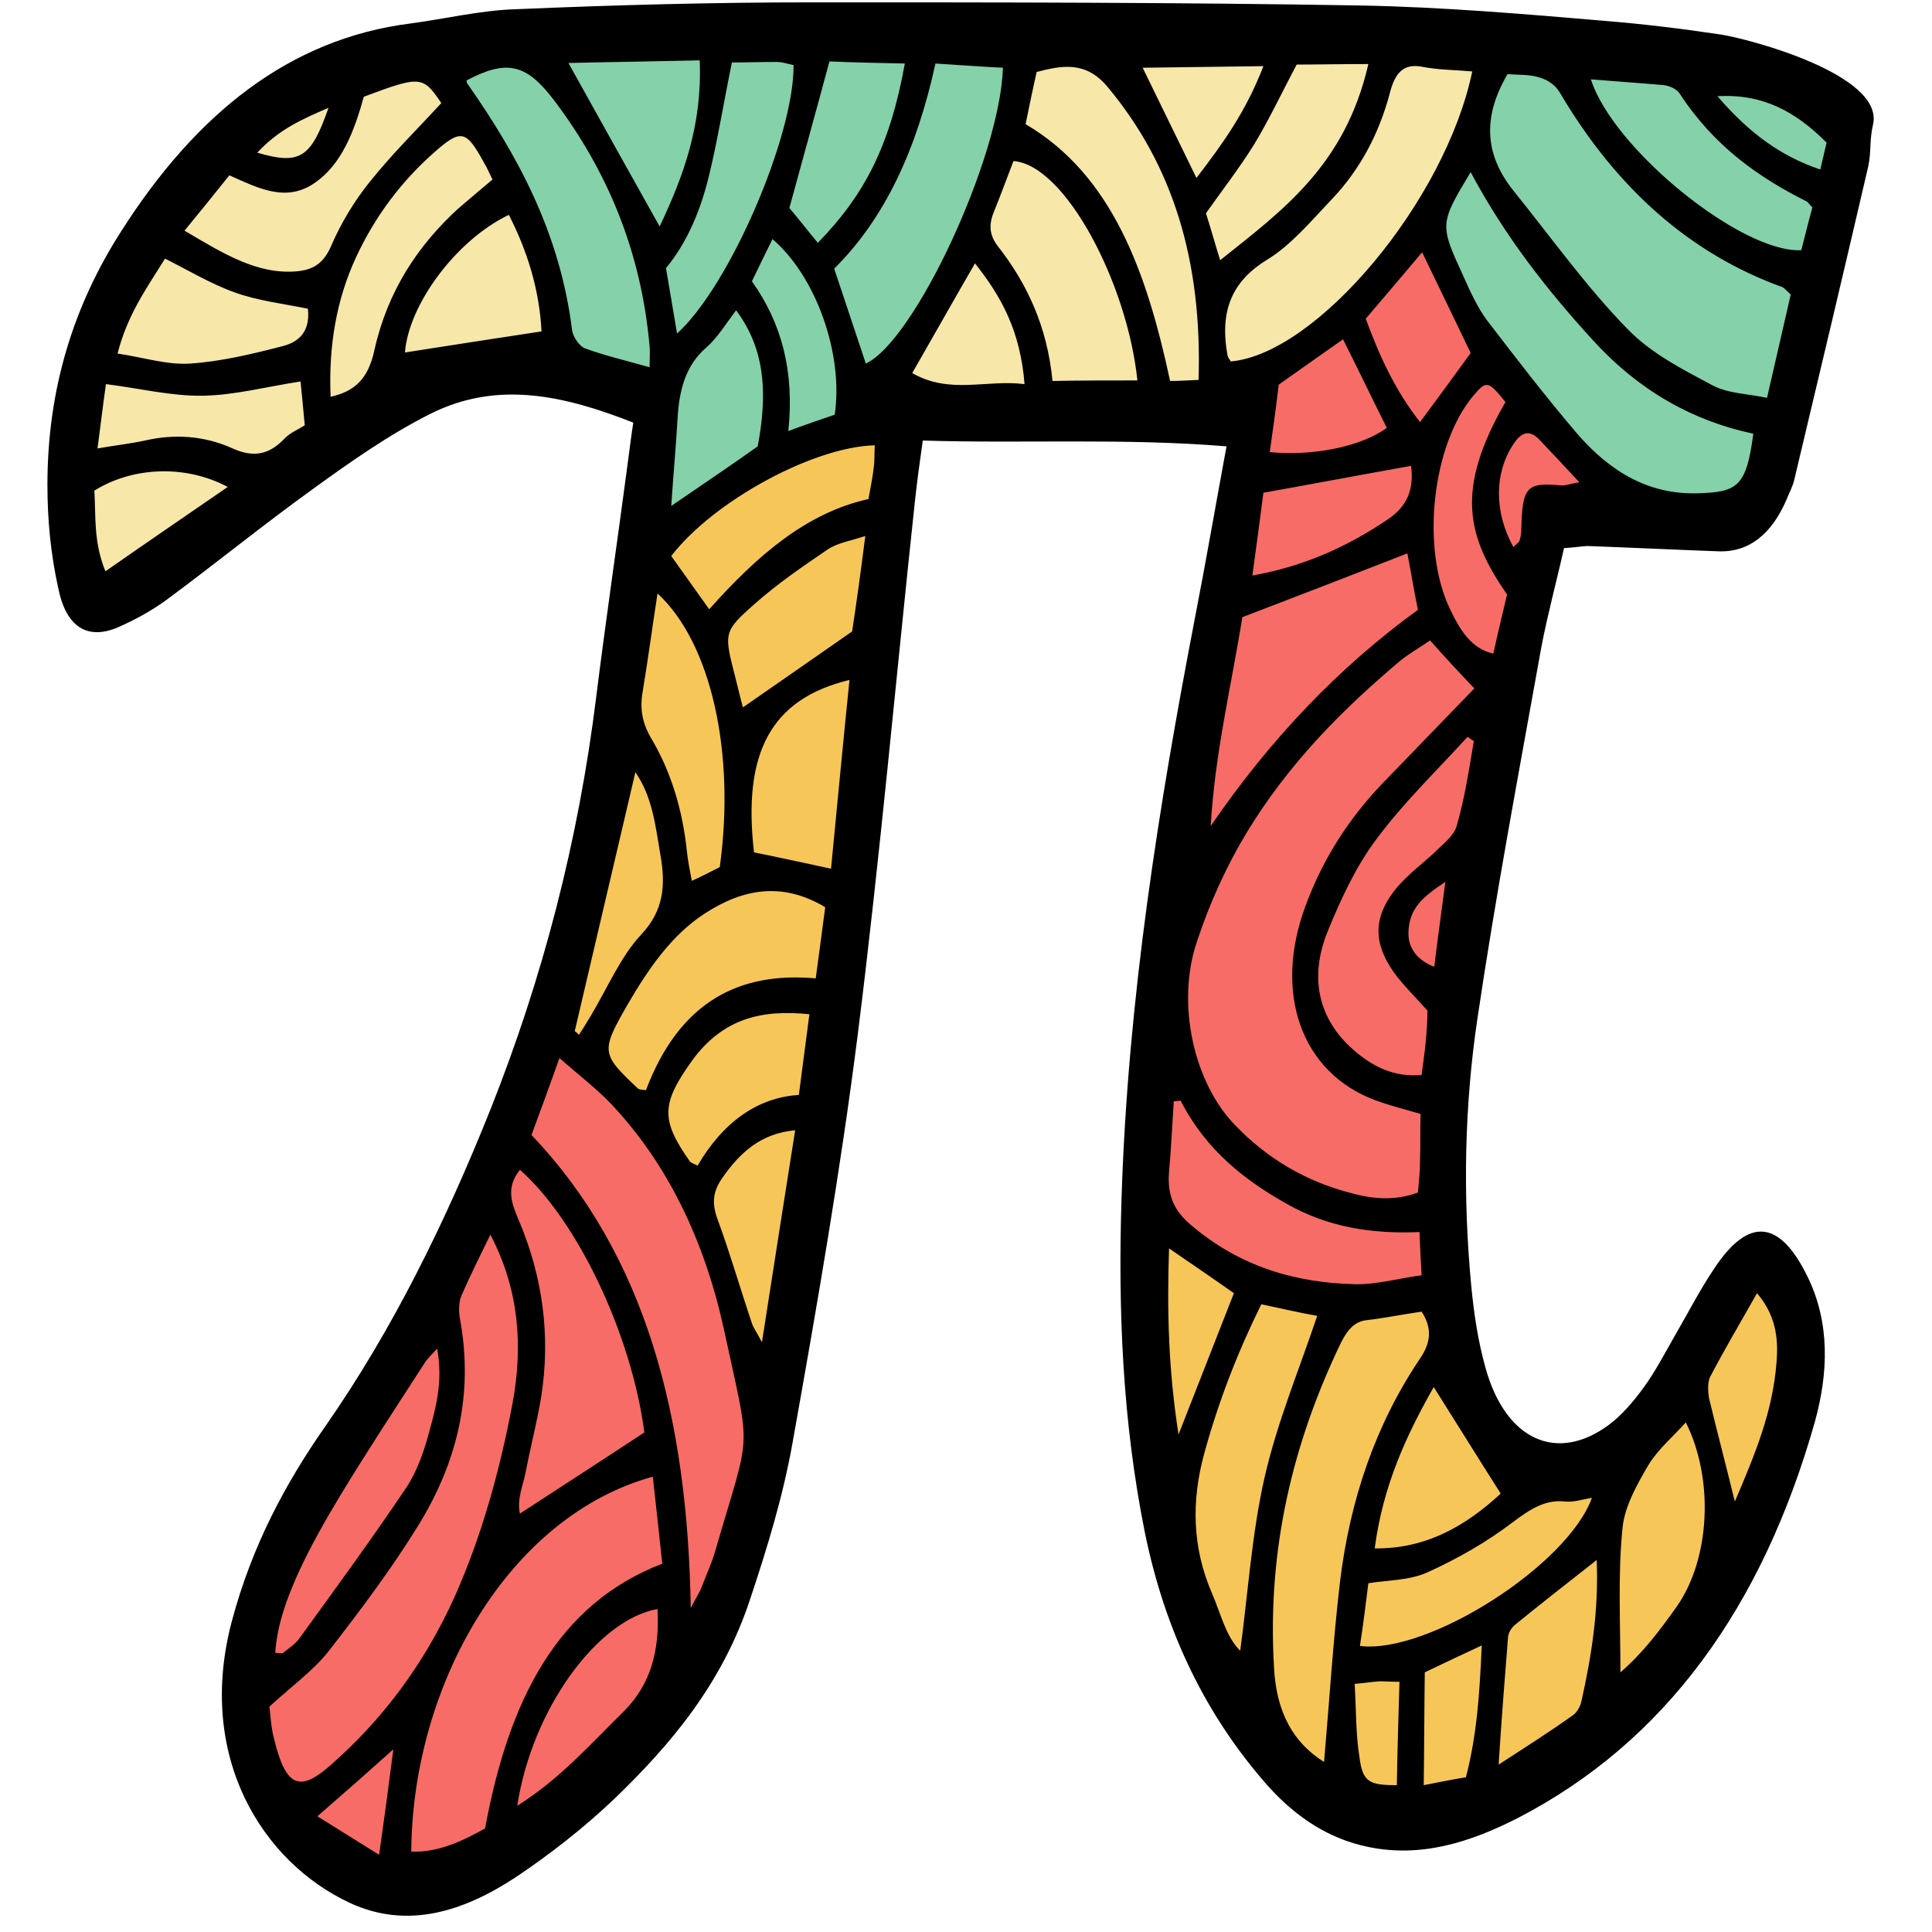 <svg xmlns="http://www.w3.org/2000/svg" xmlns:xlink="http://www.w3.org/1999/xlink" width="1080" zoomAndPan="magnify" viewBox="0 0 810 810" height="1080" preserveAspectRatio="xMidYMid meet" version="1.0"><defs><clipPath id="6eecdb130e"><path d="M 19.883 0 L 786 0 L 786 804 L 19.883 804 Z M 19.883 0 " clip-rule="nonzero"/></clipPath></defs><path fill="#f76c66" d="M 221.73 475.414 C 225.488 464.801 229.469 453.969 233.227 443.355 L 233.891 441.59 L 235.438 442.914 C 242.734 449.105 250.469 455.074 257.102 461.926 C 282.305 488.457 297.34 521.84 305.078 557.211 C 307.289 567.16 309.719 577.105 311.488 587.055 C 312.594 592.805 313.48 598.551 313.258 604.52 C 313.035 610.27 311.488 616.016 309.941 621.543 C 307.289 631.051 304.191 640.777 301.539 650.281 C 299.992 655.809 297.562 661.117 295.57 666.422 C 294.465 669.074 292.477 672.391 291.148 674.824 L 288.719 679.242 L 288.719 674.16 C 287.391 602.309 273.465 530.461 222.395 476.738 L 221.73 476.074 Z M 591.379 231.789 C 592.926 239.746 594.254 247.484 595.801 255.441 L 596.023 256.328 L 595.359 256.77 C 561.09 281.531 532.57 312.039 508.695 346.969 L 506.043 350.945 L 506.262 346.305 C 508.031 316.461 514.883 287.941 519.527 258.758 L 519.75 258.094 L 520.41 257.875 C 543.402 249.031 566.617 239.969 589.609 231.125 L 591.156 230.461 Z M 600.441 267.602 C 606.633 274.453 612.824 281.309 619.016 287.941 L 619.898 288.824 L 619.016 289.711 C 606.191 302.973 593.148 316.238 580.324 329.723 C 566.176 344.316 555.562 361.117 548.488 380.129 C 540.973 400.688 539.867 424.785 553.574 443.137 C 559.543 451.094 567.723 456.844 577.008 460.16 C 583.199 462.367 589.609 463.918 596.023 465.906 L 596.906 466.129 L 596.906 467.012 C 596.906 473.645 596.906 480.055 596.684 486.688 C 596.465 491.109 596.023 495.531 595.801 499.953 L 595.801 500.836 L 594.918 501.059 C 584.969 504.594 575.02 503.711 565.07 501.059 C 546.277 495.973 530.141 486.246 516.652 472.316 C 498.305 453.305 491.891 419.039 500.516 394.059 C 505.82 378.141 512.895 362.664 521.516 348.293 C 538.539 319.996 560.871 297.227 586.074 276.004 C 590.051 272.688 594.473 270.035 598.676 267.16 L 599.559 266.496 Z M 600.664 406.656 C 593.812 404.004 588.727 398.699 588.945 390.961 C 589.168 379.688 596.465 374.383 605.086 368.855 L 607.52 367.309 L 607.074 370.18 C 605.527 382.117 603.98 393.836 602.434 405.773 L 602.211 407.32 Z M 662.348 203.27 C 659.914 203.711 656.379 204.816 653.945 204.594 C 650.852 204.375 644.66 203.711 642.227 205.699 C 638.91 208.352 639.133 217.859 639.133 221.617 C 639.133 223.387 638.91 224.934 638.25 226.703 C 637.805 228.027 636.258 229.133 635.375 230.02 L 634.047 231.344 L 633.164 229.797 C 625.648 216.09 624.32 198.848 633.164 185.363 C 636.699 180.055 641.121 178.066 645.984 183.152 C 651.734 189.121 657.262 195.09 662.789 201.059 L 664.336 202.828 Z M 531.023 189.562 C 532.352 180.055 533.457 170.77 534.781 161.266 L 534.781 160.602 L 535.223 160.379 C 544.289 153.969 553.133 147.777 562.195 141.367 L 563.523 140.484 L 564.188 141.809 C 570.375 154.191 576.344 166.57 582.535 178.949 L 582.977 179.836 L 582.094 180.496 C 569.492 189.781 547.605 192.438 532.129 190.887 L 530.801 190.668 Z M 594.254 177.844 C 583.863 164.359 577.23 149.988 571.48 134.07 L 571.262 133.41 L 571.703 132.746 C 579.66 123.461 587.398 114.176 595.359 104.891 L 596.684 103.344 L 597.57 105.109 C 604.422 119.262 611.055 133.188 617.91 147.336 L 618.352 148 L 617.91 148.664 C 610.836 158.391 603.758 167.898 596.684 177.625 L 595.578 178.949 Z M 523.727 241.074 C 525.273 229.578 526.824 217.859 528.371 206.363 L 528.59 205.48 L 529.477 205.258 C 550.035 201.5 570.816 197.742 591.379 193.984 L 592.707 193.762 L 592.926 195.09 C 594.254 205.039 591.379 212.773 583.199 218.523 C 565.512 230.684 546.5 238.863 525.277 242.621 L 523.508 242.84 Z M 632.277 169.223 C 623.215 185.141 615.254 203.27 619.676 221.84 C 621.887 231.566 627.195 240.188 632.941 248.367 L 633.164 248.809 L 632.941 249.473 C 630.953 257.652 629.184 266.055 627.195 274.234 L 626.973 275.559 L 625.648 275.34 C 615.699 273.348 610.613 264.508 606.633 256.105 C 594.473 230.902 598.453 186.91 616.582 165.242 C 618.129 163.477 620.34 160.379 622.992 160.16 C 626.309 159.938 630.289 165.465 632.059 167.898 L 632.723 168.559 Z M 596.242 516.531 C 596.465 522.5 596.906 528.691 597.129 534.66 L 597.129 535.766 L 596.023 535.988 C 586.734 537.312 577.23 539.965 567.723 539.746 C 541.637 539.082 518.645 531.566 498.523 514.543 C 491.008 508.133 487.914 501.059 488.797 491.109 C 489.68 481.16 490.125 471.434 490.785 461.484 L 490.785 460.379 L 491.891 460.379 C 492.777 460.379 493.883 460.16 494.766 460.16 L 495.652 460.16 L 496.094 460.82 C 506.262 480.496 521.297 492.879 540.086 503.711 C 557.332 513.438 575.461 516.09 594.918 515.207 L 596.242 515.207 Z M 619.234 310.934 C 617.023 322.648 615.477 334.586 612.602 346.305 C 611.496 350.504 607.738 353.602 604.863 356.473 C 598.676 362.441 591.156 367.309 585.852 374.383 C 577.23 385.434 577.672 395.605 585.629 406.879 C 589.609 412.629 594.918 417.711 599.781 423.02 L 600.223 423.461 L 600.223 423.902 C 600 428.102 599.781 432.305 599.559 436.504 C 599.117 441.367 598.234 446.008 597.789 450.875 L 597.57 451.977 L 596.465 451.977 C 584.746 453.082 575.02 448.441 566.617 440.926 C 551.363 427.438 548.047 409.312 555.562 390.52 C 560.871 377.035 567.059 363.328 575.902 351.609 C 587.621 335.914 601.547 322.43 614.812 308.059 L 615.477 307.176 L 616.359 307.836 C 617.246 308.5 618.129 308.941 619.016 309.605 L 619.676 310.047 Z M 132.414 760.602 C 143.023 751.316 153.637 741.809 164.25 732.523 L 166.902 730.312 L 166.461 733.848 C 164.469 748.66 162.48 763.254 160.488 778.066 L 160.27 780.055 L 158.5 778.949 C 149.879 773.645 141.258 768.336 132.633 762.809 L 131.086 761.926 Z M 215.539 756.84 C 218.414 737.387 226.594 717.488 238.09 701.574 C 246.711 689.414 260.199 675.93 275.453 673.273 L 277 673.055 L 277 674.602 C 277.883 691.402 274.789 706.438 262.41 718.594 C 248.039 732.965 234.773 747.336 217.527 758.391 L 215.098 759.938 Z M 184.367 565.168 C 186.578 577.551 184.59 587.941 181.273 599.879 C 179.062 608.059 175.965 617.121 171.324 624.195 C 156.953 645.641 141.699 666.422 126.664 687.203 C 124.676 690.078 122.023 691.844 119.367 694.055 C 118.262 694.941 116.496 694.277 115.391 694.277 L 114.062 694.277 L 114.062 692.949 C 114.945 680.793 118.926 669.738 123.789 658.684 C 128.875 647.188 135.066 636.355 141.699 625.523 C 152.973 606.953 164.91 589.047 176.629 570.695 C 177.957 568.484 180.387 566.496 182.156 564.285 L 183.926 562.297 Z M 271.031 601.648 C 253.566 612.922 236.102 624.195 218.855 635.691 L 217.309 636.797 L 216.867 635.027 C 215.32 628.617 218.191 623.312 219.297 617.121 C 221.289 606.73 223.941 596.562 225.711 586.172 C 229.688 560.746 226.594 535.988 216.645 512.332 C 213.109 504.152 211.117 497.742 217.309 489.781 L 218.191 488.676 L 219.297 489.562 C 237.867 505.922 252.461 534.219 260.859 556.988 C 265.945 570.918 269.926 585.73 271.914 600.543 L 271.914 601.426 Z M 204.043 767.676 C 194.316 773.199 183.926 778.066 172.43 777.621 L 171.102 777.621 L 171.102 776.297 C 171.102 772.98 171.324 769.441 171.324 766.125 C 173.09 736.059 181.934 705.773 197.41 679.906 C 211.781 655.59 232.34 634.586 258.43 622.871 C 263.293 620.66 268.156 618.891 273.242 617.562 L 274.789 617.121 L 275.012 618.668 C 276.336 630.828 277.664 642.988 278.988 655.148 L 278.988 656.254 L 278.105 656.695 C 230.793 674.824 213.109 720.145 204.707 766.789 L 204.707 767.453 Z M 112.074 714.617 C 120.254 707.098 130.203 699.805 137.055 690.961 C 150.32 674.16 163.145 656.914 174.418 638.789 C 190.777 612.258 197.41 583.738 191.664 552.789 C 191 549.695 191.219 545.715 192.324 542.84 C 196.086 534.219 200.508 525.598 204.484 517.195 L 205.59 514.766 L 206.695 516.973 C 218.414 539.746 220.625 563.621 215.98 588.602 C 210.898 616.457 203.379 643.871 191.883 669.738 C 179.504 697.371 162.039 721.25 139.266 741.145 C 135.508 744.461 129.316 749.547 124.012 748 C 117.602 746.23 114.945 734.953 113.621 729.43 C 112.516 724.785 112.293 720.145 111.633 715.5 L 111.633 714.836 Z M 112.074 714.617 " fill-opacity="1" fill-rule="evenodd"/><path fill="#f7e7a8" d="M 514.883 152.422 C 514.223 151.535 513.559 150.875 513.336 149.547 C 510.02 131.199 514.441 117.711 530.582 107.984 C 540.973 101.797 549.594 91.184 557.773 82.562 C 569.492 70.18 577.449 55.371 581.652 38.789 C 583.641 31.051 587.398 25.305 596.242 27.07 C 603.098 28.398 610.391 28.398 617.246 28.84 L 618.793 29.062 L 618.57 30.609 C 614.594 50.062 605.527 69.52 594.918 86.32 C 584.527 102.902 571.262 119.262 556.449 132.305 C 545.836 141.59 530.582 152.199 516.211 153.527 L 515.328 153.527 Z M 76.48 96.047 C 82.668 88.309 89.082 80.57 95.27 72.613 L 95.934 71.73 L 96.82 72.172 C 107.871 77.035 119.59 83.445 131.086 75.707 C 142.582 67.75 147.668 52.938 151.426 40.113 L 151.648 39.453 L 152.309 39.23 C 157.617 37.242 163.363 35.031 168.891 33.484 C 171.984 32.82 175.301 32.156 178.398 33.484 C 181.934 35.031 184.59 39.23 186.578 42.324 L 187.242 43.211 L 186.578 43.875 C 176.406 54.926 165.797 65.539 156.289 77.254 C 149.879 85.215 144.57 94.277 140.594 103.562 C 137.496 110.859 133.074 114.176 125.34 115.059 C 107.652 116.605 91.953 106.438 77.363 97.816 L 76.035 97.152 Z M 138.824 45.641 C 136.613 52.273 133.074 63.105 126 66.203 C 120.473 68.855 112.957 66.867 107.211 65.098 L 105.219 64.434 L 106.547 62.887 C 115.609 53.16 125.117 48.738 136.836 43.875 L 139.488 42.77 Z M 96.156 205.258 C 79.133 216.977 61.887 228.914 44.863 240.629 L 43.539 241.516 L 42.875 239.969 C 40.441 234.219 39.336 228.25 38.672 221.84 C 38.23 216.535 38.23 211.008 38.012 205.699 L 38.012 204.816 L 38.672 204.375 C 55.695 193.762 78.246 193.543 95.934 202.828 L 97.922 203.934 Z M 128.434 179.395 C 125.559 181.16 122.465 182.488 120.031 184.918 C 112.957 192.438 105.66 193.32 96.375 189.121 C 85.102 184.035 72.941 183.371 61.004 186.023 C 54.371 187.574 47.738 188.234 41.105 189.34 L 39.336 189.562 L 39.559 187.793 C 40.664 178.949 41.988 169.887 43.094 161.043 L 43.316 159.719 L 44.645 159.938 C 57.906 161.707 71.613 164.801 85.102 164.801 C 98.809 164.582 112.516 160.82 126 158.832 L 127.328 158.613 L 127.547 159.938 C 128.211 166.129 128.652 172.098 129.316 178.289 L 129.316 179.172 Z M 168.449 147.559 C 169.555 132.965 179.504 117.27 189.23 106.66 C 195.863 99.586 203.82 92.953 212.664 88.75 L 213.77 88.309 L 214.434 89.414 C 222.395 104.891 227.477 121.25 228.363 138.715 L 228.363 139.82 L 227.258 140.043 C 208.242 142.914 189.008 146.012 169.996 148.883 L 168.449 149.105 Z M 130.422 129.207 C 131.309 138.051 127.77 144.02 119.148 146.23 C 106.324 149.547 93.281 152.641 80.238 153.527 C 70.289 154.191 59.234 150.875 49.285 149.328 L 47.738 149.105 L 48.18 147.777 C 52.16 131.863 59.898 121.25 68.078 107.766 L 68.742 106.66 L 69.848 107.102 C 79.352 111.742 88.859 117.492 99.027 121.25 C 108.758 124.785 119.367 125.891 129.539 128.102 L 130.422 128.324 Z M 207.359 76.371 C 202.496 80.57 197.633 84.551 192.988 88.75 C 175.523 104.668 163.586 123.68 158.5 147.117 C 156.07 158.613 150.762 165.023 139.047 167.453 L 137.496 167.676 L 137.496 166.129 C 136.836 145.566 139.707 125.891 148.332 107.102 C 156.289 90.301 167.344 75.488 181.273 62.887 C 184.145 60.234 189.672 55.148 193.875 55.812 C 198.516 56.477 202.273 64.211 204.266 67.969 C 205.371 70.18 206.477 72.391 207.582 74.824 L 208.023 75.707 Z M 409.871 109.754 C 422.691 125.672 429.547 140.262 431.094 161.043 L 431.316 162.59 L 429.77 162.371 C 412.965 160.379 398.375 167.012 382.016 157.727 L 380.91 157.062 L 381.57 155.957 C 390.414 140.703 399.039 125.23 407.879 109.977 L 408.766 108.207 Z M 477.078 160.602 C 465.141 160.602 453.422 160.82 441.484 160.82 L 440.379 160.82 L 440.16 159.719 C 437.949 138.492 430.43 120.586 417.387 104.008 C 413.406 98.922 413.406 94.059 415.617 88.309 C 418.492 81.234 421.145 74.16 423.797 67.086 L 424.242 66.203 L 425.125 66.203 C 435.738 66.863 445.465 77.918 451.211 85.879 C 460.055 98.258 467.129 113.734 471.773 128.324 C 475.09 138.273 477.301 148.883 478.406 159.273 L 478.629 160.602 Z M 502.727 160.602 C 498.746 160.82 494.547 160.82 490.566 161.043 L 489.461 161.043 L 489.238 159.938 C 480.617 119.48 467.129 75.266 429.324 53.16 L 428.441 52.715 L 428.664 51.832 C 430.211 44.535 431.758 37.242 433.305 29.945 L 433.527 29.062 L 434.41 28.84 C 447.012 25.746 456.52 24.641 465.582 35.695 C 472.879 44.316 479.289 53.82 484.598 63.77 C 500.293 93.395 505.156 125.891 504.051 159.055 L 504.051 160.379 Z M 530.801 28.398 C 523.727 46.527 514.223 60.234 502.727 75.488 L 501.398 77.254 L 500.516 75.266 C 492.996 59.789 485.48 44.316 477.965 29.062 L 477.078 27.293 L 479.07 27.293 C 495.871 27.07 512.672 26.852 529.695 26.629 L 531.688 26.629 Z M 510.242 109.531 C 508.254 102.902 506.262 96.27 504.273 89.855 L 504.051 89.195 L 504.492 88.75 C 511.348 79.246 518.645 70.18 524.613 60.234 C 531.246 49.621 536.551 37.906 542.297 26.852 L 542.742 26.188 L 543.625 26.188 C 553.574 26.188 563.742 25.965 573.691 25.965 L 575.238 25.965 L 574.797 27.516 C 568.609 54.043 556.004 72.836 535.887 90.961 C 528.371 97.816 520.191 104.008 512.23 110.418 L 510.684 111.523 Z M 510.242 109.531 " fill-opacity="1" fill-rule="evenodd"/><path fill="#f7c659" d="M 296.457 256.105 C 291.148 248.59 285.844 241.293 280.316 233.777 L 279.652 232.895 L 280.316 232.23 C 297.117 210.121 338.902 186.023 366.758 185.363 L 368.086 185.363 L 368.086 186.688 C 367.863 189.781 368.086 193.098 367.645 196.195 C 367.203 200.617 366.098 205.039 365.434 209.457 L 365.211 210.344 L 364.328 210.562 C 337.355 216.535 316.133 236.207 298.445 256.328 L 297.34 257.652 Z M 554.238 739.82 C 539.426 730.535 533.457 715.941 532.57 698.699 C 529.918 650.504 539.867 605.406 560.871 562.297 C 563.301 557.211 566.84 552.566 572.809 552.125 C 580.547 551.461 588.062 549.914 595.578 548.59 L 596.465 548.367 L 596.906 549.031 C 601.77 556.547 601.105 562.957 596.242 570.254 C 577.449 598.332 567.059 630.164 562.859 663.547 C 559.766 688.527 558.438 713.512 556.227 738.715 L 556.004 740.926 Z M 585.629 749.766 C 574.133 749.766 570.375 748.66 568.609 736.945 C 567.059 726.773 567.281 716.383 566.617 706.215 L 566.617 704.891 L 567.945 704.668 C 571.48 704.227 575.02 703.785 578.336 703.562 C 581.211 703.34 583.863 703.562 586.734 703.785 L 588.062 703.785 L 588.062 705.109 C 587.621 719.48 587.398 734.07 586.957 748.441 L 586.957 749.766 Z M 622.551 689.855 C 621.668 708.648 620.562 726.996 615.918 745.344 L 615.699 746.23 L 614.812 746.449 C 608.844 747.555 603.098 748.66 597.129 749.766 L 595.578 749.988 L 595.578 748.441 C 595.801 732.746 595.801 716.828 596.023 701.129 L 596.023 700.246 L 596.684 699.805 C 604.645 696.047 612.602 692.289 620.562 688.527 L 622.551 687.645 Z M 492.777 601.648 C 488.797 575.34 487.914 549.914 488.797 523.387 L 488.797 520.953 L 490.785 522.281 C 499.852 528.691 508.914 534.883 517.98 541.293 L 518.863 541.957 L 518.422 542.84 C 510.684 562.516 502.945 582.191 495.207 602.09 L 493.441 606.73 Z M 726.02 629.723 C 722.48 615.352 718.723 600.762 715.406 586.391 C 714.742 583.52 714.523 579.098 715.848 576.664 C 722.039 564.727 728.891 553.23 735.523 541.516 L 736.41 539.965 L 737.516 541.293 C 745.031 550.355 746.801 559.863 745.914 571.137 C 744.148 592.141 736.629 610.711 728.23 629.945 L 726.68 633.48 Z M 602.211 580.645 C 611.496 595.457 621.004 610.488 630.289 625.301 L 630.953 626.188 L 630.066 626.848 C 614.812 640.996 597.789 650.504 576.344 650.281 L 574.797 650.281 L 575.02 648.734 C 578.336 623.531 587.621 602.75 599.781 580.645 L 600.887 578.656 Z M 670.746 654.043 C 671.633 674.379 668.98 693.836 664.559 713.73 C 664.113 716.164 662.348 719.039 660.137 720.586 C 649.965 727.66 639.574 734.293 629.184 741.145 L 626.973 742.691 L 627.195 740.039 C 628.52 722.133 629.848 704.227 631.172 686.32 C 631.395 684.328 632.723 681.676 634.488 680.57 C 645.766 671.285 657.262 662.441 668.758 653.379 L 670.746 651.832 Z M 569.051 690.078 C 570.156 681.453 571.262 672.613 572.586 663.988 L 572.809 663.105 L 573.691 662.883 C 581.871 661.559 590.715 661.559 598.453 658.242 C 610.836 652.715 622.773 645.863 633.605 637.684 C 640.461 632.375 647.312 627.512 656.598 628.398 C 660.137 628.84 664.336 627.293 667.652 626.848 L 669.863 626.629 L 669.199 628.617 C 663.23 645.418 642.672 662 628.078 671.508 C 613.488 681.012 588.285 693.836 570.598 691.625 L 569.27 691.402 Z M 678.043 701.129 C 678.043 681.012 676.938 660.672 678.707 640.555 C 679.59 631.051 684.898 621.766 689.762 613.586 C 693.961 606.512 700.152 601.426 705.68 595.457 L 707.004 594.129 L 707.891 595.898 C 712.531 604.961 714.965 615.133 715.629 625.301 C 716.953 641.883 713.637 660.672 703.91 674.379 C 696.836 684.551 689.539 694.055 680.031 702.234 L 677.82 704.004 Z M 553.352 552.348 C 545.836 574.895 536.551 597.004 531.246 620.219 C 525.719 643.871 524.391 668.41 521.074 692.508 L 520.633 695.16 L 518.863 693.395 C 512.672 687.203 510.242 676.59 506.703 668.633 C 498.305 649.18 498.082 629.281 503.609 609.164 C 509.578 587.496 517.539 566.715 527.484 546.598 L 527.93 545.715 L 528.812 545.938 C 536.551 547.484 544.508 549.25 552.246 550.801 L 553.574 551.02 Z M 334.703 474.086 C 330.059 503.711 325.418 533.113 320.773 562.738 L 320.109 566.496 L 318.344 562.957 C 317.016 560.527 315.027 557.43 314.141 555 C 309.5 540.852 305.297 526.262 299.992 512.109 C 297.562 505.258 297.34 499.73 301.539 493.539 C 309.5 481.824 318.785 473.863 333.375 472.539 L 335.145 472.316 Z M 340.895 425.449 C 339.344 436.723 337.797 448 336.473 459.273 L 336.25 460.379 L 335.145 460.379 C 316.352 461.484 302.867 473.645 293.582 489.34 L 292.918 490.445 L 291.812 490.004 C 290.93 489.562 288.938 488.898 288.496 488.234 C 275.672 470.105 276.117 462.59 288.938 444.684 C 301.762 426.555 318.344 422.133 339.566 424.121 L 340.895 424.344 Z M 347.305 380.57 C 345.977 390.52 344.652 400.469 343.324 410.418 L 343.105 411.742 L 341.777 411.742 C 306.625 408.648 284.297 425.008 271.914 457.949 L 271.473 459.055 L 270.367 458.832 C 269.043 458.609 267.492 458.609 266.609 457.727 C 262.41 453.969 254.891 447.559 254.008 441.59 C 253.566 438.715 254.449 435.84 255.555 432.965 C 257.324 428.988 259.754 424.785 261.965 420.809 C 270.367 406.215 280.316 391.625 294.465 382.34 C 311.488 371.066 328.512 368.633 346.641 379.246 L 347.305 379.688 Z M 267.492 323.09 C 275.012 333.48 276.117 345.641 278.105 357.578 C 280.539 371.285 279.652 382.117 269.703 392.73 C 261.082 402.016 255.336 415.5 248.922 426.332 C 247.375 428.988 245.605 431.859 243.84 434.512 L 242.953 435.84 L 241.848 434.957 C 241.184 434.512 240.523 433.852 240.078 433.406 L 239.418 432.965 L 239.637 432.082 C 248.039 395.824 256.66 359.789 265.062 323.535 L 265.727 320.66 Z M 288.719 369.961 C 288.055 365.98 287.172 362 286.727 358.02 C 284.961 341 280.539 324.641 271.695 310.047 C 267.938 303.637 266.832 297.227 268.156 289.711 C 270.59 276.004 272.359 262.516 274.348 248.809 L 274.789 246.379 L 276.559 247.926 C 289.602 259.863 297.117 278.656 300.879 295.68 C 305.742 317.566 305.961 341.441 302.867 363.77 L 302.867 364.434 L 302.203 364.652 C 298.223 366.645 294.465 368.633 290.484 370.621 L 288.938 371.508 Z M 348.188 365.539 C 337.355 363.328 326.523 360.895 315.691 358.684 L 314.805 358.465 L 314.805 357.578 C 312.594 338.566 312.816 316.016 325.859 300.543 C 333.598 291.477 344.43 286.613 355.926 283.738 L 357.695 283.297 L 357.473 285.066 C 354.82 311.375 352.391 337.902 349.734 364.211 L 349.516 365.758 Z M 364.105 224.934 C 362.34 238.199 360.57 251.684 358.801 264.949 L 358.801 265.613 L 358.359 265.832 C 343.105 276.445 327.848 287.055 312.594 297.668 L 311.047 298.773 L 310.605 297.004 C 309.5 293.023 308.613 288.824 307.508 284.844 C 306.184 279.539 303.09 270.477 304.855 265.168 C 306.402 260.305 312.152 255.664 315.91 252.348 C 325.418 243.945 335.809 236.652 346.422 229.355 C 350.84 226.262 357.473 225.375 362.559 223.609 L 364.547 222.945 Z M 364.105 224.934 " fill-opacity="1" fill-rule="evenodd"/><path fill="#84d1aa" d="M 720.047 39.008 C 739.281 37.906 753.434 45.641 766.695 58.906 L 767.141 59.348 L 766.918 60.012 C 766.035 63.77 765.148 67.527 764.266 71.285 L 763.824 72.613 L 762.496 72.172 C 744.59 66.203 731.102 55.371 718.941 41.219 L 717.176 39.23 Z M 194.98 32.598 C 212.445 23.094 221.289 25.523 233.227 41.219 C 256.66 72.172 270.148 106.438 273.465 145.125 C 273.684 148 273.465 151.094 273.465 153.969 L 273.465 155.738 L 271.695 155.297 C 262.629 152.641 253.125 150.434 244.281 147.117 C 241.406 146.012 238.531 141.59 238.09 138.492 C 233.227 99.363 216.645 67.75 194.535 35.914 C 194.094 35.25 194.094 34.59 193.875 33.926 L 193.652 33.039 Z M 318.562 188.234 C 306.402 196.637 294.465 205.039 282.305 213.219 L 280.094 214.766 L 280.316 212.113 C 281.199 199.953 282.305 187.574 282.969 175.414 C 283.633 163.695 286.285 152.863 295.352 144.906 C 300.215 140.703 303.75 134.293 307.73 129.43 L 308.836 128.102 L 309.941 129.43 C 323.207 146.895 323.207 166.793 319.227 187.574 L 319.227 188.016 Z M 350.398 175.191 C 343.988 177.402 337.355 179.613 330.945 181.824 L 328.953 182.488 L 329.176 180.496 C 331.609 157.727 327.629 137.387 314.141 118.816 L 313.699 118.156 L 314.141 117.492 C 317.016 111.523 319.891 105.773 322.766 99.805 L 323.426 98.258 L 324.754 99.363 C 343.988 115.945 355.043 149.328 351.285 174.086 L 351.062 174.973 Z M 361.895 153.086 C 357.473 139.82 353.051 126.555 348.629 113.293 L 348.41 112.629 L 349.074 111.965 C 372.066 88.75 384.227 58.023 391.078 26.629 L 391.301 25.305 L 392.406 25.305 C 401.91 25.965 411.418 26.41 420.926 27.07 L 422.25 27.07 L 422.25 28.398 C 422.031 37.684 419.82 47.633 417.168 56.695 C 414.07 67.75 410.09 78.805 405.672 89.414 C 399.039 105.332 379.805 146.012 363.887 153.527 L 362.559 154.191 Z M 341.777 102.68 C 337.797 97.816 334.039 92.953 330.059 88.09 L 329.617 87.645 L 329.84 86.984 C 335.367 66.422 340.895 46.086 346.641 25.523 L 346.863 24.641 L 347.969 24.641 C 358.578 24.859 368.969 25.082 379.582 25.523 L 381.129 25.523 L 380.91 27.07 C 375.383 58.023 366.098 80.57 343.988 102.902 L 342.883 104.008 Z M 282.527 140.262 C 280.98 131.199 279.434 121.914 277.883 112.848 L 277.883 112.188 L 278.328 111.742 C 287.613 100.691 292.918 86.762 296.234 73.055 C 299.992 57.578 302.645 41.664 305.742 25.965 L 305.961 24.859 L 307.066 24.859 C 313.258 24.859 319.449 24.641 325.859 24.641 C 328.512 24.641 330.723 25.523 333.156 26.188 L 334.262 26.41 L 334.262 27.516 C 334.48 57.359 307.289 120.809 284.961 140.926 L 283.191 142.473 Z M 238.312 25.082 C 256.66 24.859 275.012 24.418 293.359 24.199 L 294.688 24.199 L 294.688 25.523 C 295.57 51.391 288.496 72.836 277.664 95.605 L 276.559 97.816 L 275.23 95.605 C 262.41 72.836 249.809 49.844 236.984 27.07 L 235.879 25.082 C 236.102 25.082 238.312 25.082 238.312 25.082 Z M 617.688 71.508 C 631.617 97.375 649.082 120.367 668.98 142.031 C 687.109 161.707 708.996 175.191 735.305 180.496 L 736.41 180.719 L 736.188 181.824 C 735.305 188.68 733.977 199.73 728.008 204.375 C 723.809 207.691 716.953 207.691 711.648 207.91 C 690.422 208.574 673.621 198.184 660.137 182.488 C 646.871 167.234 634.488 151.094 622.332 134.957 C 618.129 129.43 615.035 122.578 612.16 116.164 C 601.77 93.395 602.434 92.73 615.254 71.285 L 616.359 69.297 Z M 752.105 123.68 C 748.789 138.051 745.473 152.641 742.156 167.012 L 741.938 168.34 L 740.609 168.117 C 732.871 166.57 724.25 166.348 717.176 162.812 C 704.352 155.957 691.309 149.328 681.137 138.715 C 663.895 120.809 649.082 100.246 633.605 80.793 C 620.781 64.656 620.781 47.852 631.172 30.387 L 631.617 29.723 L 632.5 29.723 C 637.145 30.168 641.785 29.723 646.43 31.051 C 649.965 32.156 653.504 34.809 655.273 37.906 C 677.16 75.047 707.004 104.008 747.906 119.039 C 749.012 119.48 751 121.691 751.883 122.355 L 752.547 122.797 Z M 755.199 106.215 C 737.957 107.102 712.312 88.531 699.93 77.918 C 687.328 67.086 670.746 49.621 665.664 33.703 L 665 31.934 L 666.988 32.156 C 677.16 33.039 687.551 33.703 697.719 34.809 C 700.594 35.031 703.688 36.578 705.234 39.008 C 718.723 59.348 736.41 72.613 757.855 83.668 C 758.516 84.109 759.844 85.879 760.508 86.539 L 760.949 86.984 L 760.727 87.645 C 759.18 93.617 757.633 99.586 756.086 105.555 L 755.863 106.438 Z M 755.199 106.215 " fill-opacity="1" fill-rule="evenodd"/><g clip-path="url(#6eecdb130e)"><path fill="#000000" d="M 137.719 45.199 C 126.445 50.062 116.938 54.266 107.871 63.992 C 125.781 69.297 130.422 66.203 137.719 45.199 Z M 605.969 369.738 C 597.348 375.488 590.715 380.352 590.496 390.961 C 590.273 398.035 594.918 402.898 601.328 405.332 C 602.652 394.059 604.203 383.445 605.969 369.738 Z M 765.812 59.789 C 752.77 46.746 739.062 39.23 720.047 40.336 C 733.535 56.031 746.801 65.539 763.16 71.066 C 764.266 66.203 765.148 62.887 765.812 59.789 Z M 164.91 733.406 C 154.301 742.914 144.793 751.316 133.074 761.484 C 142.582 767.453 150.098 772.094 158.941 777.621 C 161.152 762.148 162.922 749.105 164.91 733.406 Z M 634.488 229.355 C 636.039 227.809 636.922 227.367 637.145 226.48 C 637.586 224.934 637.805 223.387 637.805 221.84 C 638.25 204.152 640.016 202.164 654.168 203.488 C 656.156 203.711 658.367 202.828 662.125 202.164 C 655.492 195.09 650.406 189.562 645.324 184.258 C 641.121 179.836 637.586 181.383 634.488 186.246 C 626.531 198.184 626.309 214.543 634.488 229.355 Z M 585.629 748.441 C 585.852 734.293 586.293 720.145 586.734 705.109 C 583.422 705.109 580.766 704.891 578.336 704.891 C 575.461 705.109 572.586 705.551 567.945 705.992 C 568.609 716.828 568.387 726.996 569.934 736.504 C 571.262 747.113 573.914 748.441 585.629 748.441 Z M 597.348 701.129 C 597.129 716.828 597.129 732.082 596.906 748.441 C 603.758 747.113 609.066 746.008 614.594 745.125 C 619.234 727.219 620.34 709.973 621.227 689.855 C 612.16 694.055 605.309 697.371 597.348 701.129 Z M 490.125 523.387 C 489.238 550.137 489.902 574.453 494.102 601.426 C 502.504 579.98 509.801 561.41 517.316 542.176 C 508.254 535.766 500.07 530.238 490.125 523.387 Z M 95.492 204.152 C 77.586 194.648 55.477 195.754 39.559 205.699 C 40.223 216.09 39.117 227.145 44.199 239.523 C 61.004 227.809 77.141 216.754 95.492 204.152 Z M 529.695 27.734 C 510.465 27.957 493.66 28.176 479.07 28.398 C 486.363 43.43 493.66 58.242 501.621 74.602 C 512.453 60.453 522.18 47.191 529.695 27.734 Z M 429.547 161.043 C 427.777 138.715 419.82 124.344 408.766 110.418 C 399.922 125.672 391.742 140.262 382.457 156.402 C 398.152 165.465 413.406 159.055 429.547 161.043 Z M 727.344 629.504 C 735.746 609.828 743.262 591.918 744.809 571.137 C 745.695 560.746 744.367 551.242 736.629 542.176 C 729.555 554.777 722.922 565.832 716.953 577.328 C 715.848 579.539 716.07 583.52 716.512 586.172 C 719.828 599.879 723.363 613.363 727.344 629.504 Z M 349.957 173.867 C 353.715 148.664 342.219 115.945 323.871 100.246 C 320.996 105.996 318.344 111.523 315.246 117.934 C 327.629 135.398 333.156 155.516 330.504 180.719 C 337.578 178.066 343.547 176.078 349.957 173.867 Z M 240.965 432.305 C 241.629 432.746 242.289 433.406 242.734 433.852 C 244.5 431.199 246.047 428.543 247.816 425.672 C 254.672 414.176 260.418 400.688 268.82 391.848 C 278.328 381.676 279.211 371.066 276.777 357.801 C 274.789 346.082 273.465 333.926 266.387 323.754 C 257.766 360.676 249.363 396.488 240.965 432.305 Z M 532.352 189.562 C 550.922 191.332 570.816 187.129 581.43 179.395 C 575.238 167.012 569.27 154.633 563.082 142.25 C 553.352 149.105 544.508 155.297 536.109 161.266 C 535.004 170.992 533.676 179.836 532.352 189.562 Z M 333.375 473.863 C 319.004 475.191 310.164 483.148 302.426 494.426 C 298.668 500.172 298.445 505.035 301.098 511.891 C 306.184 525.816 310.383 540.41 315.246 554.777 C 315.91 556.77 317.238 558.535 319.449 562.738 C 324.312 531.785 328.512 504.375 333.375 473.863 Z M 596.242 105.773 C 587.84 115.723 580.324 124.566 572.586 133.629 C 578.555 149.77 584.969 163.695 595.359 176.961 C 602.875 166.793 609.73 157.508 616.582 148 C 610.172 134.516 603.539 121.027 596.242 105.773 Z M 591.602 195.309 C 570.598 199.066 550.699 202.828 529.695 206.586 C 528.371 216.754 526.824 228.473 525.055 241.293 C 546.277 237.535 564.848 229.355 582.316 217.418 C 589.609 212.332 592.926 205.699 591.602 195.309 Z M 576.344 649.18 C 597.789 649.398 614.371 639.891 629.184 626.188 C 619.457 610.934 610.613 596.562 601.105 581.527 C 589.832 601.426 579.883 622.426 576.344 649.18 Z M 631.172 168.559 C 623.879 159.496 623.215 159.496 617.688 165.906 C 600.441 186.469 595.578 229.797 607.961 255.441 C 611.941 263.844 616.805 272.023 626.09 274.012 C 628.078 264.949 630.066 256.77 631.836 249.254 C 615.254 225.156 609.73 205.699 631.172 168.559 Z M 216.867 757.062 C 234.551 746.008 247.598 731.195 261.523 717.488 C 273.02 705.992 276.559 691.844 275.672 674.602 C 250.469 679.023 223.055 716.605 216.867 757.062 Z M 40.883 188.016 C 48.402 186.688 54.59 186.023 60.781 184.699 C 73.164 181.824 85.543 182.707 97.039 187.793 C 105.66 191.773 112.293 191.109 119.148 184.035 C 121.578 181.383 125.117 180.055 127.77 178.289 C 127.105 170.551 126.445 164.801 126 159.938 C 111.633 162.148 98.367 165.688 85.102 165.906 C 71.836 166.129 58.57 162.812 44.422 161.043 C 43.094 170.328 42.211 178.066 40.883 188.016 Z M 317.68 187.129 C 321.66 165.906 321.215 146.895 308.613 130.094 C 304.414 135.621 300.656 141.809 296.012 145.789 C 287.613 153.086 284.738 163.254 284.074 175.414 C 283.41 187.129 282.305 198.848 281.422 212.113 C 294.688 203.047 306.184 195.309 317.68 187.129 Z M 227.035 138.938 C 226.152 121.473 221.066 105.109 213.328 90.078 C 191.219 100.691 171.324 127.66 169.777 147.777 C 188.125 144.906 206.695 142.031 227.035 138.938 Z M 669.422 654.043 C 657.039 663.77 645.984 672.391 635.152 681.234 C 633.828 682.34 632.5 684.328 632.277 686.098 C 630.953 702.68 629.625 719.258 628.301 739.82 C 640.238 732.082 649.965 725.891 659.25 719.258 C 661.02 718.152 662.566 715.5 663.008 713.289 C 667.211 694.5 670.305 675.484 669.422 654.043 Z M 342.883 101.797 C 362.559 81.676 373.172 60.895 379.359 26.629 C 368.309 26.41 357.695 26.188 347.746 25.746 C 342 47.191 336.473 66.867 330.945 87.203 C 334.703 91.625 338.461 96.488 342.883 101.797 Z M 129.098 129.43 C 118.262 127.219 108.094 126.113 98.367 122.578 C 88.418 119.039 78.91 113.293 69.184 108.426 C 61.223 121.25 53.484 131.863 49.285 148.223 C 60.781 149.988 70.289 153.086 79.797 152.422 C 92.84 151.535 105.66 148.441 118.484 145.125 C 124.453 143.578 130.203 139.82 129.098 129.43 Z M 238.312 26.41 C 251.797 50.727 263.957 72.391 276.559 94.941 C 286.508 73.941 294.465 52.496 293.359 25.305 C 274.566 25.746 257.102 25.965 238.312 26.41 Z M 292.477 488.676 C 303.09 470.551 317.457 460.16 334.922 459.055 C 336.473 447.336 337.797 436.945 339.344 425.227 C 319.891 423.238 303.09 426.555 289.824 445.125 C 277.223 462.812 277 469.664 289.379 487.129 C 290.043 487.57 290.484 487.793 292.477 488.676 Z M 362.781 224.715 C 356.148 226.922 351.062 227.586 346.863 230.461 C 336.473 237.535 326.082 244.609 316.352 253.23 C 303.09 264.949 303.531 265.391 308.395 284.402 C 309.5 288.824 310.605 293.469 311.488 296.562 C 326.742 285.949 341.777 275.559 357.254 264.727 C 359.023 253.23 360.789 240.41 362.781 224.715 Z M 297.34 255.441 C 317.238 233.113 338.02 214.984 364.105 209.238 C 364.992 204.152 365.875 200.172 366.316 195.973 C 366.758 192.879 366.539 189.781 366.758 186.688 C 340.895 187.352 299.109 210.121 281.422 233.113 C 286.285 239.969 291.371 247.043 297.34 255.441 Z M 570.156 690.078 C 598.676 693.613 657.262 656.254 667.43 627.953 C 663.453 628.617 659.691 629.945 655.934 629.504 C 647.535 628.617 641.121 633.039 634.047 638.344 C 622.992 646.746 610.836 653.598 598.676 659.125 C 590.938 662.664 582.094 662.441 573.691 663.77 C 572.586 672.832 571.48 681.453 570.156 690.078 Z M 511.566 109.09 C 537.879 88.09 563.965 69.297 573.691 26.852 C 561.754 26.852 551.805 27.07 543.625 27.07 C 536.992 39.672 531.906 50.504 525.719 60.676 C 519.527 70.625 512.453 79.688 505.598 89.414 C 507.59 95.605 509.137 101.352 511.566 109.09 Z M 348.41 364.211 C 351.062 336.797 353.496 311.152 356.148 285.066 C 323.207 293.023 311.27 315.574 316.133 357.359 C 326.082 359.348 336.027 361.559 348.41 364.211 Z M 679.371 701.129 C 688.875 692.949 695.949 683.445 703.023 673.496 C 716.953 653.598 718.723 620.219 706.785 596.34 C 701.477 602.309 695.289 607.395 691.086 614.246 C 686.445 622.207 681.137 631.492 680.254 640.555 C 678.266 660.012 679.371 679.688 679.371 701.129 Z M 183.262 565.391 C 180.828 568.266 179.062 569.59 177.957 571.582 C 166.238 589.707 154.301 607.836 143.023 626.406 C 136.613 637.02 130.422 647.852 125.117 659.348 C 120.473 669.738 116.273 680.57 115.391 692.949 C 116.938 692.949 118.043 693.395 118.707 692.949 C 121.137 690.961 124.012 689.191 125.781 686.539 C 140.812 665.758 156.07 644.977 170.438 623.531 C 174.859 616.902 177.957 608.059 180.168 599.438 C 183.039 589.266 185.695 578.434 183.262 565.391 Z M 206.477 75.266 C 204.926 72.172 204.266 70.402 203.16 68.633 C 195.422 54.484 193.43 53.82 181.934 63.992 C 168.672 75.707 157.395 90.301 149.215 107.984 C 141.035 125.672 137.719 145.125 138.602 166.348 C 148.551 164.137 154.301 159.055 156.953 146.895 C 162.48 121.914 175.301 102.902 191.883 87.645 C 196.527 83.668 200.949 79.91 206.477 75.266 Z M 301.762 363.547 C 308.395 315.797 298.223 269.59 275.672 248.809 C 273.465 262.961 271.695 276.445 269.484 289.711 C 268.156 297.004 269.262 302.973 272.801 309.164 C 281.422 323.535 286.285 339.895 288.055 357.578 C 288.496 361.117 289.16 364.875 290.043 369.297 C 294.465 367.309 298.223 365.316 301.762 363.547 Z M 306.848 26.188 C 303.309 43.43 300.879 58.684 297.34 73.277 C 293.801 88.09 288.055 101.797 279.211 112.406 C 280.758 121.691 282.305 130.535 283.855 139.82 C 305.742 120.145 332.934 57.137 332.715 27.293 C 330.504 26.852 328.07 25.965 325.637 25.965 C 319.227 25.965 313.035 26.188 306.848 26.188 Z M 666.988 33.262 C 676.273 62.445 730.219 106.215 755.199 104.891 C 756.75 98.922 758.297 92.512 759.844 86.984 C 758.297 85.215 757.855 84.773 757.633 84.551 C 737.293 74.383 718.723 61.34 704.352 39.453 C 703.023 37.242 700.152 36.137 697.719 35.695 C 687.551 34.809 677.602 34.145 666.988 33.262 Z M 77.363 96.711 C 93.504 106.215 107.871 115.281 124.676 113.734 C 130.863 113.07 135.508 110.859 138.824 103.121 C 143.023 93.395 148.551 84.332 154.742 76.594 C 164.25 64.656 174.859 54.266 185.031 43.211 C 177.293 31.715 176.188 31.715 152.531 40.559 C 148.551 54.926 143.246 69.074 131.75 76.812 C 119.812 84.992 108.094 78.805 96.156 73.496 C 90.188 81.016 84.215 88.309 77.363 96.711 Z M 476.859 159.496 C 472.656 118.816 446.57 69.074 424.902 67.527 C 422.25 74.383 419.598 81.676 416.723 88.75 C 414.512 94.059 414.734 98.48 418.273 103.121 C 430.43 118.598 439.055 136.727 441.266 159.719 C 453.645 159.496 464.922 159.496 476.859 159.496 Z M 494.988 461.484 C 494.102 461.484 492.996 461.707 492.113 461.707 C 491.449 471.652 491.008 481.602 490.125 491.328 C 489.238 501.719 492.777 508.133 499.41 513.66 C 520.191 531.344 543.402 537.754 567.945 538.418 C 577.008 538.641 586.074 535.988 596.023 534.66 C 595.578 527.586 595.359 522.5 595.137 516.531 C 575.238 517.418 556.891 514.543 539.645 504.816 C 521.961 494.867 505.82 482.488 494.988 461.484 Z M 528.812 546.82 C 518.863 566.938 510.906 587.496 504.938 609.164 C 499.41 629.281 499.852 648.734 508.031 667.75 C 511.789 676.371 514 686.32 519.969 692.066 C 523.285 667.527 524.832 642.988 530.141 619.555 C 535.445 596.34 544.508 574.676 552.246 551.684 C 544.73 550.355 537.215 548.59 528.812 546.82 Z M 345.977 380.352 C 327.848 369.516 311.27 372.613 295.129 383.223 C 281.645 392.066 271.914 405.996 263.07 421.25 C 251.797 440.926 252.02 441.809 267.492 456.398 C 268.156 456.844 269.043 456.844 270.809 457.062 C 284.961 419.703 310.164 407.32 342 410.195 C 343.324 400.027 344.652 390.742 345.977 380.352 Z M 502.504 159.273 C 504.051 109.531 491.891 69.52 464.477 36.578 C 455.191 25.305 445.023 27.516 434.633 30.168 C 432.863 37.906 431.535 44.535 429.988 52.055 C 466.469 73.496 480.84 114.395 490.566 159.719 C 494.547 159.719 497.859 159.496 502.504 159.273 Z M 617.91 310.711 C 617.023 310.047 616.141 309.605 615.254 308.941 C 602.211 323.312 588.285 336.578 576.566 352.496 C 568.387 363.547 561.977 377.254 556.449 390.961 C 548.711 410.418 553.133 427.438 567.059 439.82 C 575.461 447.336 584.746 451.758 596.023 450.652 C 596.684 445.566 597.348 440.926 597.789 436.281 C 598.234 431.641 598.453 426.996 598.453 423.68 C 592.926 417.492 588.285 413.07 584.305 407.543 C 575.902 395.605 575.684 384.992 584.523 373.496 C 590.051 366.422 597.348 361.559 603.539 355.367 C 606.414 352.715 609.949 349.621 610.836 345.863 C 614.148 334.367 615.918 322.43 617.91 310.711 Z M 590.051 232.008 C 566.84 241.074 544.508 249.695 520.855 258.758 C 516.434 286.613 509.359 315.574 507.59 346.305 C 532.57 309.828 561.312 279.762 594.473 255.664 C 592.707 247.043 591.379 238.863 590.051 232.008 Z M 217.973 490.445 C 211.781 498.184 214.656 504.816 217.527 511.668 C 227.477 535.102 231.016 560.086 226.816 586.172 C 225.047 596.562 222.395 606.73 220.402 617.121 C 219.297 622.871 216.645 628.398 217.973 634.586 C 235.879 622.871 253.125 611.816 270.148 600.543 C 264.84 559.863 242.289 511.891 217.973 490.445 Z M 272.359 153.969 C 272.359 149.328 272.578 147.336 272.359 145.348 C 268.82 104.891 254.23 71.066 232.34 42.105 C 220.625 26.629 212.445 24.859 195.641 33.703 C 195.641 34.145 195.641 34.809 196.086 35.25 C 217.086 65.316 234.773 97.594 239.859 138.492 C 240.301 141.367 242.953 145.125 245.164 146.012 C 253.566 149.105 262.188 151.094 272.359 153.969 Z M 392.184 26.629 C 384.445 62.223 371.18 91.406 349.734 112.629 C 354.602 127.219 358.801 139.82 363 152.422 C 383.562 142.914 419.379 65.762 420.484 28.398 C 411.641 27.957 402.574 27.293 392.184 26.629 Z M 617.246 29.945 C 609.508 29.281 602.652 29.281 596.023 27.957 C 588.727 26.629 584.969 30.168 582.758 38.789 C 578.113 56.477 569.934 71.285 558.66 83.227 C 549.816 92.512 541.191 102.902 531.246 108.871 C 516.875 117.711 511.125 129.871 514.664 149.105 C 514.883 149.988 515.547 150.652 515.988 151.535 C 552.027 148.441 605.969 84.332 617.246 29.945 Z M 555.121 738.715 C 557.332 713.289 558.879 688.309 561.754 663.547 C 565.953 628.398 577.008 596.781 595.359 569.59 C 600 562.738 600.441 556.77 596.023 549.914 C 588.285 551.02 580.766 552.566 573.25 553.453 C 567.945 553.895 564.848 557.652 562.195 562.957 C 542.078 604.742 531.246 649.398 534.117 698.699 C 535.004 717.711 542.078 730.535 555.121 738.715 Z M 616.582 72.172 C 603.539 93.836 603.539 94.059 613.488 115.723 C 616.359 122.133 619.457 128.988 623.438 134.293 C 635.816 150.434 648.195 166.57 661.242 181.824 C 675.391 198.184 691.75 207.469 711.867 206.805 C 728.449 206.363 732.207 203.934 735.082 181.824 C 709.879 176.52 687.328 163.918 668.094 142.914 C 648.859 121.914 630.953 99.141 616.582 72.172 Z M 203.379 766.57 C 213.328 712.406 233.891 672.391 277.664 655.59 C 276.336 642.988 275.012 631.051 273.684 619.113 C 213.328 635.691 172.871 706.215 172.43 776.297 C 183.703 776.738 193.875 771.875 203.379 766.57 Z M 112.957 715.5 C 113.398 719.039 113.621 724.344 114.945 729.207 C 119.812 748.883 125.34 751.758 138.602 740.039 C 160.047 721.25 177.734 698.035 190.777 669.074 C 202.055 643.652 209.57 616.457 214.875 588.383 C 219.297 564.508 217.75 540.852 205.59 517.637 C 200.949 527.145 196.969 535.102 193.43 543.281 C 192.324 545.715 192.324 549.695 192.77 552.566 C 198.957 585.508 191 614.246 175.301 639.672 C 163.805 658.242 150.984 675.266 137.941 692.066 C 131.527 700.246 122.906 706.438 112.957 715.5 Z M 222.836 475.855 C 271.031 526.48 288.277 594.57 289.602 674.16 C 292.254 669.074 293.359 667.527 294.023 665.758 C 296.012 660.453 298.445 655.367 299.992 649.84 C 315.027 597.887 315.027 610.934 303.531 557.43 C 295.352 520.07 279.875 487.793 255.996 462.59 C 249.586 455.957 242.512 450.652 234.551 443.578 C 230.352 455.516 226.816 465.023 222.836 475.855 Z M 632.059 31.051 C 621.004 49.844 622.992 65.539 634.488 79.91 C 650.188 99.363 665 120.145 682.023 137.609 C 692.191 148.223 705.457 154.852 717.84 161.484 C 724.469 165.023 732.43 165.023 740.832 166.793 C 744.59 150.652 747.684 136.727 750.777 123.461 C 748.566 121.473 747.906 120.586 747.242 120.367 C 708.773 106.438 677.82 79.246 653.945 38.789 C 652.176 35.695 648.859 33.484 645.766 32.598 C 641.344 31.051 636.48 31.492 632.059 31.051 Z M 599.559 268.484 C 595.137 271.582 590.715 274.012 586.957 277.109 C 562.859 297.445 540.309 319.996 522.621 349.18 C 514.223 363.105 507.148 378.582 501.84 394.719 C 492.996 420.586 500.516 453.969 517.758 471.652 C 531.688 486.246 548.047 495.309 565.512 499.953 C 574.797 502.605 584.527 503.711 594.473 499.953 C 594.918 495.09 595.359 490.887 595.359 486.688 C 595.578 480.277 595.359 473.863 595.578 467.012 C 588.727 465.023 582.535 463.473 576.566 461.266 C 545.613 449.77 533.676 416.387 547.383 379.688 C 554.898 359.348 565.953 342.766 579.441 328.617 C 592.262 315.355 604.863 302.309 618.129 288.605 C 612.16 282.414 606.414 276.223 599.559 268.484 Z M 655.715 229.797 C 652.617 243.727 648.859 257.434 646.207 271.359 C 636.922 323.09 627.195 374.602 619.457 426.777 C 613.93 463.695 613.266 501.277 616.805 538.859 C 617.91 550.578 619.676 562.297 622.773 573.348 C 631.172 603.855 652.84 613.586 674.727 597.227 C 680.031 593.246 684.898 587.496 689.098 581.75 C 693.961 575.117 697.941 567.379 702.141 560.086 C 707.668 550.578 712.754 540.629 718.723 531.785 C 733.094 510.121 746.137 511.227 757.855 535.324 C 767.359 554.777 766.477 575.781 760.949 595.898 C 738.84 674.16 697.941 730.312 636.48 762.148 C 616.141 772.539 595.578 778.949 573.473 774.305 C 557.555 770.988 543.848 762.367 531.688 748.883 C 506.043 719.922 488.574 684.77 479.953 642.324 C 470.668 596.121 468.68 549.25 470.227 501.941 C 472.879 419.039 485.703 338.348 501.176 258.094 C 505.598 235.324 509.578 212.332 514.223 187.129 C 471.109 183.594 429.547 186.023 386.879 184.699 C 385.551 193.984 384.445 202.164 383.562 210.344 C 375.602 284.625 368.969 359.125 359.684 433.188 C 352.391 490.887 342.441 547.926 332.27 604.961 C 328.293 627.293 321.66 648.957 314.586 670.18 C 302.867 705.992 280.98 731.641 257.324 754.41 C 244.5 766.57 230.574 777.402 216.426 786.906 C 194.316 801.5 170.66 809.016 146.562 797.742 C 110.082 780.719 82.008 736.504 97.262 679.465 C 105.66 648.07 119.59 621.984 136.613 597.668 C 164.469 557.652 186.578 512.773 205.59 465.242 C 227.477 410.195 242.512 352.715 250.027 291.699 C 254.008 259.863 258.652 228.25 262.852 196.637 C 263.734 190.445 264.398 184.258 265.504 177.184 C 236.32 165.688 208.465 159.496 180.609 173.422 C 163.363 182.047 147.004 193.543 130.863 205.258 C 110.305 220.07 90.188 236.43 69.848 251.465 C 63.215 256.328 56.141 260.086 49.066 263.18 C 36.684 268.266 27.84 262.961 24.523 247.043 C 21.207 232.23 19.883 217.637 19.883 203.27 C 19.883 163.254 30.715 128.324 50.832 96.93 C 82.227 47.633 121.359 16.238 172.207 9.828 C 187.02 7.84 201.609 4.301 216.422 3.859 C 257.766 2.09 299.328 0.984 340.895 0.984 C 417.609 0.984 494.324 0.984 571.039 2.312 C 604.863 2.973 638.691 5.848 672.516 8.723 C 688.875 10.051 705.234 12.039 721.375 14.469 C 733.094 16.238 790.133 31.273 785.27 52.273 C 783.719 58.906 784.605 63.328 783.277 69.738 C 773.109 113.512 762.719 157.285 752.328 200.836 C 751.664 203.934 750.117 206.586 749.012 209.457 C 742.82 223.828 733.312 231.789 720.047 231.125 C 701.918 230.461 683.57 229.578 665.441 228.914 C 662.348 229.133 659.473 229.578 655.715 229.797 Z M 655.715 229.797 " fill-opacity="1" fill-rule="nonzero"/></g></svg>